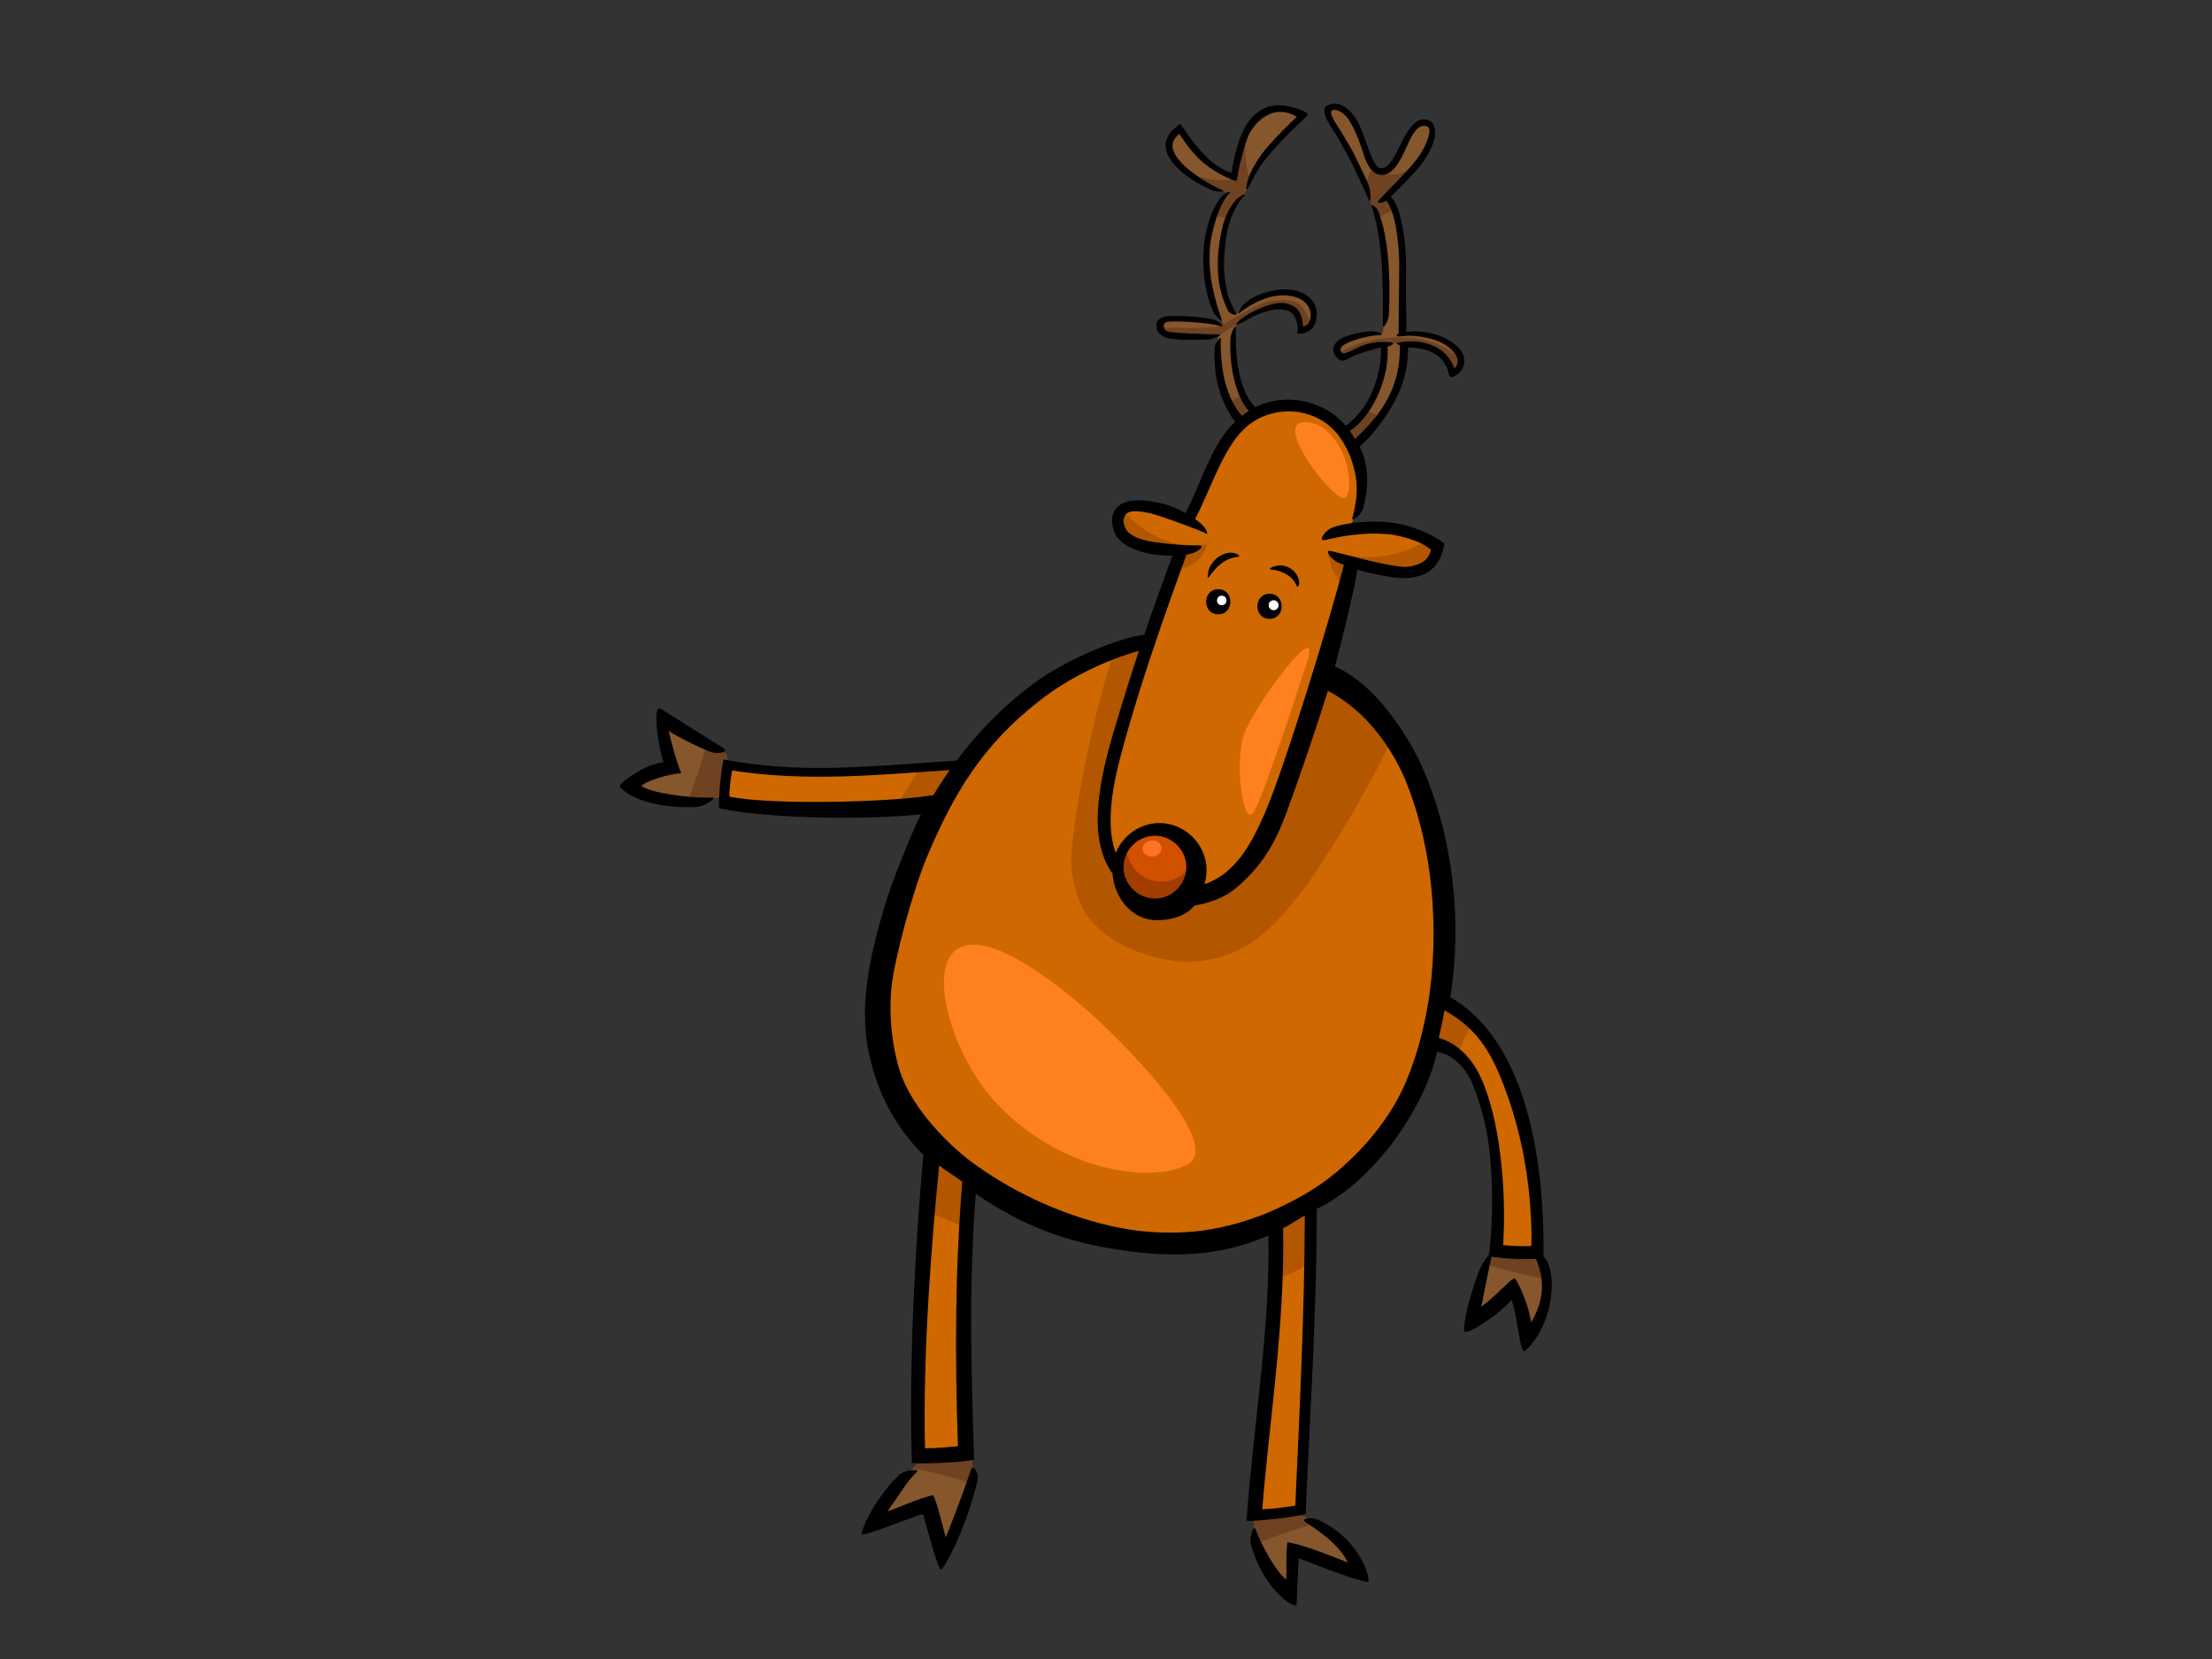 <?xml version="1.0" encoding="utf-8"?>
<!-- Generator: Adobe Illustrator 17.0.0, SVG Export Plug-In . SVG Version: 6.00 Build 0)  -->
<!DOCTYPE svg PUBLIC "-//W3C//DTD SVG 1.1//EN" "http://www.w3.org/Graphics/SVG/1.1/DTD/svg11.dtd">
<svg version="1.1" id="Layer_1" xmlns="http://www.w3.org/2000/svg" xmlns:xlink="http://www.w3.org/1999/xlink" x="0px" y="0px"
	 width="800px" height="600px" viewBox="0 0 800 600" enable-background="new 0 0 800 600" xml:space="preserve">
<rect x="0" y="0" width="800" height="600" fill="#333333" stroke="none"/>
<g>
	<g>
		<path fill="#86562D" d="M484.716,38.863c-1.884-0.802-5.236-0.365-4.495,2.169c0.731,2.493,8.834,15.807,11.47,21.542
			c2.634,5.734,3.874,10.848,5.423,13.948c1.551,3.1,2.326,10.228,3.101,17.357c0.773,7.13,0.618,19.372,0.308,21.542
			c-0.308,2.168,0,4.959-0.773,5.114c-0.777,0.155-7.75,0.309-12.397,2.169c-4.65,1.859-3.565,7.904-0.622,6.509
			c2.945-1.395,8.058-3.874,10.539-4.339c2.48-0.464,3.253,0.155,3.253,0.155s-0.21,8.875-2.944,15.343
			c-4.649,11.004-11.313,15.187-11.313,15.187l3.409,6.509c0,0,10.694-10.692,13.793-17.822c3.099-7.129,4.494-19.062,4.494-19.062
			s7.438-0.93,11.313,1.705c3.876,2.634,5.891,7.439,5.891,8.213c0,0.776,4.029-2.48,2.788-6.354
			c-1.238-3.874-6.043-5.268-9.608-6.974c-3.564-1.705-10.694-0.774-10.694-0.774s0.465-19.063-0.464-27.897
			c-0.929-8.833-1.703-12.087-2.635-15.651c-0.93-3.564-2.944-6.199-2.944-6.199s11.623-11.003,14.723-17.667
			c3.097-6.664,1.395-10.074-2.326-8.833c-3.718,1.239-6.818,7.903-8.523,11.313c-1.705,3.41-5.891,8.214-8.214,5.269
			c-2.327-2.945-4.805-11.468-6.509-15.188C489.736,43.909,487.558,40.07,484.716,38.863z"/>
		<path fill="#86562D" d="M448.451,152.77c0,0-3.409-4.34-6.044-12.243c-2.635-7.904-1.858-19.061-1.858-19.061
			s-12.709,0.62-16.12,0.309c-3.409-0.309-8.058-4.649-2.323-6.199c5.734-1.549,20.301,1.86,20.301,1.86s-2.015-4.186-4.182-8.989
			c-2.171-4.803-2.757-15.183-1.397-23.557c2.015-12.398,8.057-15.298,8.057-15.298s-5.266-0.199-12.86-5.159
			c-7.595-4.959-10.074-9.145-8.988-13.172c1.085-4.03,3.564-5.115,3.564-5.115s7.282,10.693,11.778,13.638
			c4.495,2.946,8.059,4.185,8.059,4.185s1.085-15.963,8.213-21.387c7.13-5.424,15.963-1.085,15.963-1.085
			s-11.949,12.487-15.652,18.133c-3.703,5.645-3.72,8.989-4.805,10.228c-1.084,1.24-8.058,7.75-8.523,21.697
			c-0.464,13.949,3.099,19.992,3.874,21.076c0.774,1.085,1.859,1.085,3.1,0c1.238-1.085,6.199-7.128,15.807-7.128
			c9.608,0,11.314,7.128,10.538,9.607c-0.774,2.479-2.014,4.03-3.41,4.185c-1.394,0.155-1.703-2.015-2.323-4.03
			c-0.62-2.015-2.48-5.269-7.594-4.185c-5.114,1.086-13.947,5.115-14.567,6.665c-0.62,1.55-1.705,9.609-0.156,16.737
			c1.55,7.129,6.664,13.639,6.664,13.639L448.451,152.77z"/>
		<path fill="#6F4221" d="M497.105,149.706c-1.326-0.631-2.525-1.18-3.679-1.692c-3.683,5.36-7.16,7.544-7.16,7.544l3.409,6.509
			c0,0,5.485-5.485,9.738-11.219C498.648,150.46,497.879,150.075,497.105,149.706z"/>
		<path fill="#6F4221" d="M516.006,123.134c-5.06-1.304-13.096-1.368-18.246-0.389c-5.557,1.055-9.777,2.524-13.478,5.096
			c0.279,1.208,1.195,1.966,2.448,1.372c2.945-1.395,8.058-3.874,10.539-4.339c1.203-0.226,2.004-0.195,2.51-0.104
			c2.707-0.471,5.452-0.698,8.198-0.719c1.344-0.009,2.502,0.361,3.458,0.978c2.461,0.037,5.697,0.403,7.84,1.86
			c3.876,2.634,5.891,7.439,5.891,8.213c0,0.675,3.057-1.707,3.024-4.894C524.919,126.873,520.854,124.383,516.006,123.134z"/>
		<path fill="#6F4221" d="M497.997,78.994c1.955-1.149,3.992-2.15,6.09-3.025c-1.008-2.787-2.479-4.717-2.479-4.717
			s11.623-11.003,14.723-17.667c0.715-1.54,1.169-2.899,1.405-4.075c-3.262,8.353-8.895,15.868-17.884,13.007
			c-0.211-0.067-0.381-0.17-0.517-0.297c-0.762,0.104-1.475-0.137-2.067-0.886c-0.339-0.428-0.681-0.979-1.024-1.611
			c-0.694,2.571-1.581,5.107-2.609,7.559c1.416,3.769,2.37,7.022,3.477,9.24C497.441,77.175,497.731,78.018,497.997,78.994z"/>
		<path fill="#6F4221" d="M444.681,145.357c-0.107,0.064-0.212,0.131-0.316,0.197c2.107,4.694,4.086,7.216,4.086,7.216l5.114-4.649
			c0,0-1.763-2.246-3.533-5.543C448.2,143.404,446.387,144.296,444.681,145.357z"/>
		<path fill="#6F4221" d="M444.884,69.592c0,0-3.652,1.755-6.223,8.362c1.855,0.445,3.773,0.648,5.702,0.662
			c2.238-5.242,5.125-7.997,5.792-8.759c0.666-0.757,0.932-2.306,1.882-4.682c-1.588-5.5-1.947-11.379-1.576-17.166
			c-2.958,5.913-3.815,13.607-3.988,15.514c0.003,0.114-0.007,0.226-0.03,0.34c-0.005,0.069-0.007,0.104-0.007,0.104
			s-0.011-0.003-0.018-0.007c-0.137,0.524-0.538,0.989-1.212,1.056c-5.51,0.548-10.831-0.52-15.926-2.516
			c0.831,0.631,1.736,1.273,2.743,1.931C439.619,69.392,444.884,69.592,444.884,69.592z"/>
		<path fill="#6F4221" d="M465.905,108.66c-5.08-0.346-9.316,0.525-13.665,3.048c-4.049,2.347-10.747,6.101-10.828,6.097
			c-5.837,1.453-16.609,0.526-21.871,0.753c0.582,1.541,2.936,3.04,4.889,3.217c3.41,0.311,16.12-0.309,16.12-0.309
			s-0.005,0.049-0.011,0.141c0.624-0.494,4.943-3.267,6.584-3.983c0.995-1.629,9.514-5.484,14.502-6.543
			c5.114-1.084,6.974,2.17,7.594,4.185c0.62,2.015,0.929,4.185,2.323,4.03c0.926-0.103,1.782-0.82,2.479-2.014
			C472.877,112.776,470.532,108.975,465.905,108.66z"/>
		<path fill="#86562D" d="M539.967,449.958c-0.504,2.022-4.939,18.602-5.925,23.208c-0.99,4.609,13.168-7.243,13.168-7.243
			s4.114,14.484,4.609,16.132c0.492,1.645,6.911-4.939,7.735-13.991c0.825-9.053-4.938-15.967-6.089-16.955
			c-1.154-0.986-1.812-0.492-3.952-0.822C547.375,449.958,540.296,448.64,539.967,449.958z"/>
		<path fill="#86562D" d="M453.878,548.857c-0.503,1.508-1.208,5.432,1.724,11.558c2.933,6.124,10.869,15.354,10.869,15.354
			s2.587-14.403,2.242-14.49c-0.344-0.087,22.772,7.159,22.772,7.159s-0.862-6.901-7.59-12.25
			c-6.728-5.347-11.473-7.503-14.144-8.451C467.074,546.786,454.568,546.786,453.878,548.857z"/>
		<path fill="#86562D" d="M333.382,528.415c-1.509,0.54-6.383,5.606-10.61,11.73c-4.225,6.124-6.641,10.954-6.641,10.954
			l21.217-6.985l3.192,18.112c0,0,6.555-11.214,9.23-18.889c2.673-7.678,2.155-15.526,1.381-16.39
			C350.374,526.086,335.797,527.554,333.382,528.415z"/>
		<path fill="#86562D" d="M261.374,288.05c0,0-5.026,1.216-9.89,1.378c-4.864,0.163-16.779-1.702-20.103-3.242
			c-3.325-1.541-2.109-3.486-0.972-4.54c1.134-1.054,12.644-4.864,12.644-4.864s-4.457-15.321-2.918-16.536
			c1.539-1.216,8.349,3.809,11.349,5.755c3,1.947,10.538,6.161,11.186,6.648C263.318,273.134,262.509,287.643,261.374,288.05z"/>
		<path fill="#6F4221" d="M559.311,462.738c-1.13-6.341-4.933-10.845-5.846-11.628c-1.154-0.986-1.812-0.492-3.952-0.822
			c-2.138-0.33-9.217-1.648-9.547-0.33c-0.199,0.796-1.005,3.847-1.972,7.533C545.014,459.588,552.159,461.176,559.311,462.738z"/>
		<path fill="#6F4221" d="M476.233,550.85c-2.811-1.66-4.977-2.579-6.484-3.113c-2.675-0.951-15.181-0.951-15.872,1.12
			c-0.442,1.324-1.036,4.501,0.799,9.388C461.722,555.289,468.918,552.868,476.233,550.85z"/>
		<path fill="#6F4221" d="M351.393,536.58c0.716-4.997,0.301-9.028-0.241-9.632c-0.777-0.861-15.354,0.606-17.769,1.467
			c-0.609,0.218-1.764,1.172-3.203,2.632C337.366,532.327,344.445,534.246,351.393,536.58z"/>
		<path fill="#6F4221" d="M262.67,272.648c-0.427-0.319-3.819-2.243-6.947-4.08c-1.805,6.656-3.933,13.227-6.444,19.643
			c-0.152,0.386-0.308,0.771-0.46,1.158c1.016,0.06,1.922,0.083,2.665,0.058c4.864-0.161,9.89-1.378,9.89-1.378
			C262.509,287.643,263.318,273.134,262.67,272.648z"/>
		<path fill="#CF6800" d="M429.96,188.194c0,0,8.991-24.277,17.983-34.467c8.99-10.191,25.176-8.992,34.768-0.898
			c9.592,8.092,10.489,17.683,10.191,23.677c-0.3,5.994-5.096,14.687-5.096,14.687s15.587,0,22.18,2.098
			c6.595,2.098,9.891,5.095,9.891,5.095s-1.498,8.393-11.089,8.992c-9.593,0.601-19.183-3.297-19.183-3.297l-11.091,40.462
			c0,0,26.076,6.296,36.868,44.959c10.789,38.665,4.794,72.235,4.794,72.235s12.191,2.982,20.682,19.482
			c15.885,30.87,15.495,71.585,15.495,71.585l-14.677-0.313c0,0,1.25-27.443-2.616-45.496c-2.002-9.347-5.666-19.099-10.79-24.278
			c-4.769-4.821-11.09-5.396-11.09-5.396s-4.938,15.276-8.691,21.882c-7.22,12.694-16.471,21.65-22.78,26.974
			c-9.59,8.093-11.39,7.494-11.39,7.494l-3.895,111.798l-16.787,2.398l7.495-106.102c0,0-19.483,11.388-56.348,6.593
			c-36.867-4.797-53.053-23.379-53.053-23.379l-2.997,50.053l0.899,49.755l-17.385,1.8c0,0,0.601-47.059,1.5-64.142
			c0.899-17.084,3.595-47.957,3.595-47.957s-17.681-14.687-19.181-44.659c-1.498-29.972,21.281-78.828,21.281-78.828
			s-26.076,1.497-43.762,1.497c-17.682,0-33.269-2.996-33.269-2.996l0.902-12.889c0,0,16.485,2.998,45.557,1.799
			c29.073-1.199,38.666-1.499,38.666-1.499s8.991-13.487,28.471-27.575c19.484-14.086,38.365-17.083,38.365-17.083l11.691-32.971
			c0,0-23.743-0.075-20.682-13.187C407.479,177.106,429.96,188.194,429.96,188.194z"/>
		<path fill="#B35600" d="M423.747,205.818c0.804,0.031,1.612,0.03,2.418-0.029c0.355-0.066,1.212-0.205,1.482-0.274
			c0.532-0.138,1.063-0.277,1.584-0.456c0.195-0.066,0.386-0.14,0.582-0.211c0.464-0.234,0.929-0.468,1.371-0.738
			c0.39-0.235,0.773-0.482,1.147-0.736c0.201-0.168,0.45-0.374,0.57-0.486c0.502-0.478,0.998-0.961,1.446-1.487
			c0.027-0.032,0.045-0.053,0.068-0.081c0.079-0.113,0.163-0.224,0.239-0.34c0.376-0.583,0.744-1.172,1.055-1.795
			c0.081-0.162,0.207-0.469,0.304-0.707c0.202-0.59,0.378-1.187,0.525-1.791c-0.91,0.361-1.893,0.579-2.918,0.609
			c-11.016,0.336-20.67-4.703-27.491-12.824c-0.339,0.447-0.597,0.982-0.746,1.623c-3.061,13.112,20.682,13.187,20.682,13.187
			L423.747,205.818z"/>
		<path fill="#B35600" d="M499.2,201.201c-6.635,0.825-12.9-0.1-19.025-2.047c0.076,0.734,0.186,1.665,0.13,1.473
			c0.275,1.435,0.631,2.857,1.127,4.232c0.095,0.266,0.479,1.18,0.446,1.136c0.026,0.052,0.046,0.106,0.071,0.157
			c0.346,0.697,0.697,1.393,1.09,2.064c0.492,0.839,1.001,1.67,1.566,2.461c0.099,0.142,0.203,0.28,0.304,0.418
			c0.057,0.069,0.123,0.15,0.207,0.254c0.617,0.719,1.256,1.417,1.923,2.09l2.566-9.36c0,0,9.59,3.897,19.183,3.297
			c9.59-0.599,11.089-8.992,11.089-8.992s-1.431-1.293-4.276-2.775C510.648,198.729,505.216,200.453,499.2,201.201z"/>
		<path fill="#B35600" d="M332.537,277.463c-2.54,4.925-5.547,9.629-8.59,14.297c7.437-0.317,13.311-0.637,15.001-0.731
			c0.005-0.012,0.015-0.024,0.022-0.039c1.909-3.155,3.768-6.349,5.437-9.638c0.735-1.453,1.454-2.918,2.118-4.405
			C344.734,277.008,340.412,277.158,332.537,277.463z"/>
		<path fill="#B35600" d="M338.156,439.273c1.136,0.503,2.269,1.004,3.409,1.494c0.427,0.184,0.857,0.368,1.286,0.551
			c0.064,0.026,0.126,0.053,0.203,0.084c2.488,1.033,4.993,2.019,7.517,2.959l0.951-15.881c-5.329-2.244-10.23-5.725-14.569-9.433
			c-0.37,4.369-0.953,11.408-1.541,18.993C336.326,438.454,337.239,438.867,338.156,439.273z"/>
		<path fill="#B35600" d="M462.775,462.141c0.8-0.282,1.597-0.579,2.387-0.892c0.266-0.127,1.874-0.824,2.177-0.97
			c2.098-1.01,4.152-2.102,6.167-3.267l0.727-20.845c-4.234,2.696-8.592,5.211-13.206,7.053l-1.402,19.887
			C460.686,462.823,461.736,462.505,462.775,462.141z"/>
		<path fill="#B35600" d="M520.732,361.902c-0.753,5.21-1.454,10.432-2.261,15.632c1.835,0.38,5.331,1.399,8.488,3.991
			c1.781-4.005,3.645-7.975,5.533-11.932C527.228,364.351,522.336,362.43,520.732,361.902z"/>
		<path fill="#B35600" d="M387.642,306.954c-0.791,8.004,0.902,14.62,3.184,19.947c2.282,5.327,6.007,9.126,11.468,12.743
			c5.464,3.616,13.09,6.013,15.325,6.555c1.477,0.36,8.619,2.023,13.551,1.636c4.931-0.389,13.082-1.274,21.466-7.014
			c8.385-5.742,12.955-11.742,17.616-17.682c4.657-5.939,6.741-9.516,9.898-14.419c7.025-10.9,13.564-22.125,19.437-33.687
			c1.657-3.259,3.261-6.543,4.817-9.851c-9.84-14.413-21.338-19.155-24.83-20.318c-0.207,0.302-8.998,21.327-9.807,24.151
			c-3.358,11.704-6.408,23.654-13.134,33.985c-6.572,10.097-17.068,20.878-30.138,20.489c-6.315-0.19-12.057-2.688-17.159-6.294
			c-5.671-4.013-8.619-9.887-9.57-15.404c-0.951-5.517-0.114-10.015-0.29-12.754c-0.236-3.637,0.75-7.285,1.551-10.808
			c0.708-3.111,1.463-6.213,2.258-9.304c1.541-5.984,3.333-11.753,5.564-17.519c1.13-2.918,4.592-18.561,4.384-18.936
			c-1.753,0.358-5.427,1.211-10.272,2.884c-0.011,0.028-0.022,0.055-0.031,0.083C396.004,256.894,389.735,285.732,387.642,306.954z"
			/>
		<path fill="#D25100" d="M410.859,302.169c7.151-4.548,22.457-0.736,22.457,12.519c0,13.252-9.94,17.67-20.248,14.357
			C402.76,325.731,398.709,309.901,410.859,302.169z"/>
		<path fill="#A23D00" d="M432.294,309.193c-1.353,5.498-6.389,9.676-12.255,9.676c-6.878,0-12.617-5.74-12.617-12.616
			c0-0.452,0.026-0.898,0.076-1.339c-7.846,8.241-3.632,21.173,5.57,24.131c10.308,3.313,20.248-1.105,20.248-14.357
			C433.315,312.628,432.944,310.8,432.294,309.193z"/>
		<g>
			<path d="M440.6,222.178c5.857,0,5.857-9.082,0-9.082C434.745,213.096,434.745,222.178,440.6,222.178z"/>
			<path d="M459.144,214.73c-5.857,0-5.857,9.082,0,9.082C465.001,223.812,465.001,214.73,459.144,214.73z"/>
			<path d="M464.884,104.645c-2.084,0-4.19,0.344-6.138,0.845c-3.191,0.82-6.873,2.338-9.338,5.011
				c-1.059,1.146-1.968,3.743-0.926,2.568c0.393-0.444,4.112-3.186,8.325-4.83c4.215-1.644,9.25-2.056,13.259-0.206
				c2.168,1,4.216,3.392,3.907,6.477c-0.308,3.082-2.035,3.447-2.776,3.596c0.103-1.234-0.393-4.373-1.837-6.101
				c-1.448-1.735-4.213-2.518-6.383-2.43c-5.038,0.206-13.58,4.489-15.67,7.309c-0.929,1.252,1.824-0.125,4.912-1.88
				c2.639-1.503,9.009-4.196,13.653-2.583c2.758,0.956,3.784,4.965,3.373,8.254c4.729,0.411,7.503-3.39,6.903-8.245
				c-0.438-3.524-3.217-5.949-6.451-7.05C468.163,104.858,466.53,104.645,464.884,104.645z"/>
			<path d="M421.329,121.982c2.654,1.261,13.509,0.857,15.459,0.822c1.95-0.035,5.654-1.81,4.112-1.846
				c-3.101-0.07-16.696-0.405-18.519-1.068c-0.921-0.334-1.375-0.844-1.49-1.64c-0.115-0.796,0.149-1.442,0.971-1.79
				c1.299-0.551,15.211,0,19.835,1.542c1.486,0.496-0.616-1.644-2.365-2.261c-3.343-1.181-15.416-1.954-18.397-1.132
				c-2.981,0.824-2.661,2.452-2.646,3.831C418.31,120.124,419.969,121.337,421.329,121.982z"/>
			<path d="M444.884,69.592c0.789-0.771-2.314,0.474-3.29,1.747c-8.119,10.586-7.914,30.115-2.878,41.318
				c0.636,1.415,3.747,4.447,3.187,2.982c-1.705-4.473-3.283-10.403-3.968-15.141c-0.563-4.308-0.665-8.648-0.129-12.963
				C438.245,84.489,440.465,73.909,444.884,69.592z"/>
			<path d="M447.043,113.275c-0.719-1.233-2.57-4.625-3.288-7.915c-0.721-3.289-1.169-7.421-1.07-10.663
				c0.144-4.651,0.796-10.911,2.096-14.622c1.302-3.71,2.57-6.269,5.344-9.455c0.781-0.896-1.951,0.308-3.186,1.747
				c-1.233,1.439-3.229,4.127-4.418,8.222c-1.09,3.75-1.931,9.388-2.057,13.26c-0.239,7.281,0.925,12.848,3.699,18.603
				C444.723,113.613,447.762,114.51,447.043,113.275z"/>
			<path d="M437.997,68.667c2.16,0.925,5.591,0.73,4.156,0.114c-3.997-1.713-7.802-4.017-11.254-6.654
				c-1.767-1.388-3.439-2.899-4.844-4.66c-0.583-0.784-1.096-1.604-1.501-2.495c-0.206-0.538-0.363-1.079-0.46-1.647
				c-0.033-0.403-0.033-0.801,0.004-1.202c0.072-0.397,0.179-0.777,0.323-1.153c0.206-0.423,0.446-0.818,0.722-1.197
				c0.415-0.494,0.871-0.937,1.363-1.355c2.311,3.466,5.635,8.324,10.464,11.82c4.832,3.495,10.304,5.679,10.382,5.036
				c0.628-5.122,2.775-12.744,3.906-15.623c1.131-2.878,4.01-6.784,8.017-8.427c4.009-1.646,7.606-0.31,9.764,1.027
				c-3.854,3.533-6.789,6.58-10.278,10.484c-3.568,3.989-6.783,9.456-7.503,12.539c-0.353,1.511-1.098,4.746,0.225,2.538
				c1.214-2.023,2.731-5.95,6.044-10.041c8.325-10.279,15.632-15.647,15.417-16.342c-0.411-1.336-7.297-3.803-12.128-3.29
				c-3.899,0.416-7.368,3.109-9.354,5.963c-3.778,5.43-5.447,14.183-6.064,18.398c-2.364-0.514-6.182-3.164-6.991-3.843
				c-4.726-3.968-8.528-9.518-11.509-13.836C412.918,53.968,429.856,65.178,437.997,68.667z"/>
			<path d="M502.341,113.48c0.556-13.893-0.205-27.443-3.701-36.694c-0.749-1.983-3.185-3.493-2.568-2.054
				c0.616,1.439,2.056,6.475,3.084,14.697c1.027,8.223,1.031,18.812,1.018,28.293C500.171,119.287,502.237,116.05,502.341,113.48z"
				/>
			<path d="M538.669,415.964c0.963,8.835,1.695,22.599-0.193,38.346c4.143,0.942,16.883,1.642,19.757,0.439
				c0.278-22.012-1.81-75.669-33.683-94.07c4.285-28.131,1.092-57.561-10.271-83.442c-3.012-6.858-14.72-28.85-31.482-36.193
				c2.071-7.722,6.675-25.941,8.13-34.991c3.335,1.031,5.716,1.405,9.693,2.233c6.049,1.261,14.282,1.595,18.576-3.844
				c1.542-1.953,2.467-4.008,3.187-7.811c-3.522-3.134-10.914-5.963-15.467-6.977c-3.206-0.713-6.488-1.013-9.787-1.013
				c-6.441,0-11.851,1.001-14.936,2.029c-3.081,1.029-5.719,5.253-3.046,4.638c3.025-0.699,6.07-1.282,9.147-1.722
				c4.92-0.625,9.862-0.844,14.795-0.287c2.809,0.41,10.66,2.1,14.463,5.593c-1.13,4.112-3.804,5.036-6.578,5.755
				c-2.775,0.72-4.706,0.217-6.662-0.022c-7.391-1.116-15.704-3.637-22.938-5.323c-2.671-0.62,0.163,3.099,2.672,4.215
				c0.589,0.26,1.25,0.525,1.964,0.791c-3.954,16.135-21.422,73.604-28.681,90.044c-2.391,5.414-4.971,10.788-8.545,15.527
				c-1.741,2.207-3.679,4.233-5.877,5.986c-1.73,1.29-3.579,2.383-5.553,3.26c-0.587,0.237-1.181,0.451-1.779,0.648
				c0.513-1.606,0.791-3.308,0.791-5.066c0-9.284-7.746-17.03-17.028-17.03c-7.099,0-13.294,4.529-15.817,10.809
				c-0.724-2.004-1.203-4.079-1.515-6.191c-0.585-4.794-0.343-9.646,0.273-14.426c0.65-4.655,1.652-9.251,2.844-13.793
				c2.137-8.151,4.538-16.234,7.049-24.277c5.149-16.472,10.923-32.739,16.855-48.94c0.037-0.1,0.066-0.199,0.09-0.296
				c0.472-0.073,0.902-0.151,1.28-0.233c2.975-0.643,5.83-3.126,3.084-3.085c-5.553,0.085-10.118-0.438-15.64-1.129
				c-2.297-0.344-4.551-0.833-6.714-1.681c-0.83-0.384-1.614-0.814-2.365-1.337c-0.393-0.332-0.755-0.679-1.103-1.063
				c-0.244-0.349-1.873-2.519-1.078-4.923c0.792-2.405,3.464-2.713,9.026-1.565c4.383,0.905,19.803,6.949,19.828,6.972
				c2.044,1.816,1.128-1.154-0.926-2.981c-0.7-0.62-1.465-1.227-2.276-1.81c4.882-9.309,8.557-20.998,14.893-29.46
				c1.443-1.798,3.019-3.423,4.813-4.864c1.539-1.118,3.15-2.032,4.883-2.804c1.943-0.753,3.912-1.284,5.971-1.616
				c2.213-0.245,4.392-0.243,6.607,0.011c2.01,0.331,3.927,0.854,5.819,1.594c1.668,0.756,3.221,1.647,4.711,2.713
				c1.485,1.185,2.799,2.493,4.011,3.963c1.627,2.166,2.95,4.488,4.053,6.963c1.162,2.872,1.984,5.815,2.456,8.876
				c0.279,2.455,0.32,4.883,0.038,7.334c-0.243,1.454-0.8,5.076-1.288,6.472c-0.907,2.6,3.187-0.619,3.865-3.26
				c1.842-7.186,2.281-14.859-1.329-22.098c4.901-4.245,10.111-11.411,13.042-17.148c3.04-5.953,4.533-12.176,4.468-18.836
				c0-0.021,2.426,0.242,3.925,0.422c1.341,0.212,2.638,0.546,3.907,1.037c1.044,0.456,2.018,1.006,2.936,1.684
				c0.707,0.58,1.343,1.212,1.919,1.923c0.555,0.765,1.016,1.566,1.398,2.429c0.298,0.783,0.523,1.574,0.696,2.396
				c0.126,0.599,0.905,1.082,1.493,0.848c2.975-1.182,4.538-3.937,3.942-7.1c-0.536-2.834-3.446-4.988-5.78-6.323
				c-5.018-2.871-10.693-3.354-15.041-2.871c0.008-6.523-0.225-13.614-0.114-20.512c0.09-5.55-0.015-12.027-1.66-19.221
				c-0.778-3.41-1.798-7.182-3.902-9.172c2.353-2.239,7.644-7.369,10.739-11.275c3.244-4.094,6.936-10.902,4.607-14.921
				c-0.998-1.719-3.204-2.081-4.763-1.532c-1.842,0.651-3.222,2.465-4.314,4.033c-2.48,3.563-3.746,7.848-6.351,11.333
				c-0.399,0.493-0.823,0.95-1.309,1.358c-0.285,0.205-0.578,0.384-0.894,0.533c-0.229,0.083-0.46,0.147-0.698,0.192
				c-0.258,0.018-0.507,0.018-0.762-0.001c-0.127-0.024-0.248-0.054-0.373-0.093c-0.152-0.075-0.296-0.161-0.437-0.258
				c-0.26-0.228-0.493-0.474-0.716-0.739c-0.694-0.956-1.216-2.009-1.688-3.089c-1.565-3.823-2.672-7.808-4.437-11.579
				c-2.381-5.081-6.698-8.986-11.325-7.033c-3.897,1.646,2.163,9.206,3.393,11.408c1.954,3.496,4.641,7.994,6.271,11.614
				c1.85,4.112,3.297,7.069,5.14,11.204c0.633,1.429,0.925-1.542,0.205-4.318c-0.72-2.775-3.596-8.015-4.933-10.996
				c-1.336-2.98-3.906-6.886-5.243-9.251c-0.985-1.744-5.483-7.609-2.879-7.914c2.605-0.305,4.889,2.426,5.758,3.803
				c3.697,5.864,4.717,11.521,6.173,14.781c1.29,2.89,3.411,5.635,6.915,4.708c2.821-0.747,4.555-3.797,5.839-6.169
				c1.603-2.957,3.069-6.844,4.302-8.592c1.233-1.748,2.536-3.36,4.815-2.657c2.277,0.704-0.103,5.767-0.508,6.771
				c-0.883,1.981-2.063,3.786-3.37,5.511c-3.629,4.629-9.612,10.316-13.579,14.632c-0.986,1.071,1.539,0.989,2.937,0.038
				c1.709,2.581,2.659,5.764,3.333,9.314c0.717,3.803,1.307,9.864,1.253,14.699c-0.079,7.327-0.218,16.669-0.225,24.08
				c-0.213,0.092-0.391,0.184-0.517,0.279c-0.822,0.618,0.43,0.841,1.851,0.618c1.953-0.31,4.003-0.17,6.269,0.101
				c2.35,0.332,6.272,1.132,9.251,2.981c2.982,1.85,3.98,4.059,4.211,4.516c0.111,0.31,0.197,0.613,0.263,0.938
				c0.023,0.313,0.024,0.612,0.005,0.927c-0.058,0.305-0.133,0.593-0.233,0.89c-0.13,0.276-0.275,0.533-0.443,0.793
				c-0.167,0.2-0.339,0.383-0.532,0.563c-2.712-8.408-12.267-11.108-20.446-9.349c-0.91,0.195-0.072,0.604,0.883,0.919
				c-0.084,0.159-0.136,0.347-0.134,0.57c0.023,2.097-0.092,4.177-0.354,6.254c-0.479,3.253-1.333,6.407-2.575,9.452
				c-1.38,3.201-3.152,6.184-5.253,8.967c-2.122,2.718-5.365,6.226-8.073,8.652c-0.148-0.268-0.29-0.535-0.449-0.802
				c-0.433-0.74-0.898-1.45-1.389-2.134c4.711-3.032,8.325-8.599,10.455-13.61c2.239-5.26,3.6-11.185,3.192-16.929
				c0.003,0,0.004,0,0.005,0c1.557-0.16,2.863-1.307,1.321-1.47c-3.16-0.332-6.303-0.224-9.31,0.795
				c-4.382,1.485-7.632,4.067-8.66,2.834c-0.623-0.745-0.305-1.959,0.361-2.419c0.667-0.46,1.561-0.948,2.399-1.318
				c2.925-1.206,6.07-1.947,9.196-2.387c0.649-0.085,1.304-0.156,1.958-0.145c1.569,0.025,0.271-1.337-3.019-1.337
				c-3.29,0-8.671,1.252-11.025,2.609c-1.698,0.979-3.31,2.623-2.747,4.737c0.332,1.243,1.168,2.466,2.261,3.035
				c1.546,0.806,3.234-0.704,4.55-1.33c2.296-0.946,6.62-2.465,10.31-3.22c0.099,1.854,0.001,3.703-0.229,5.549
				c-0.496,3.414-1.423,6.734-2.724,9.927c-1.115,2.594-2.44,5.087-4.167,7.324c-2.056,2.659-4.436,4.694-5.557,5.532
				c-5.213-6.082-12.835-9.482-21.003-9.482c-0.277,0-0.55,0.005-0.828,0.012c-3.945,0.111-7.583,1.085-10.869,2.723
				c-6.155-5.654-7.457-19.384-7.048-28.399c0.102-2.253-1.863,1.339-1.985,3.45c-0.62,10.635,2.342,21.965,6.671,26.278
				c-0.872,0.548-1.711,1.145-2.525,1.783c-2.415-2.663-4.777-6.98-6.13-12.39c-1.57-6.269-1.68-13.643-1.465-15.568
				c0.104-0.927-2.159,1.735-2.235,3.148c-0.576,10.826,1.912,19.497,7.365,27.048c-2.091,1.895-3.152,3.248-4.779,5.66
				c-5.325,7.885-8.729,18.785-13.113,27.275c-2.936-1.648-6.128-2.938-8.99-3.561c-2.24-0.488-5.209-1.065-8.086-1.065
				c-3.208,0-6.304,0.715-8.169,3.072c-1.839,2.324-1.607,5.283-0.716,7.952c1.153,3.441,4.193,5.391,7.392,6.692
				c4.555,1.856,9.647,2.381,13.787,2.323c-3.573,9.775-6.836,18.726-10.182,28.585c-9.795,1.29-28.768,9.121-40.908,18.308
				c-10.214,7.735-19.282,16.978-26.971,27.234c-24.446,1.49-49.431,4.399-73.879,1.228c-2.831-0.393-7.391-1.027-10.192-1.604
				c-0.843-0.173-2.456,17.475-1.717,17.634c18.092,3.895,54.425,4.175,72.933,2.154c-2.419,4.441-10.335,23.505-13.318,33.713
				c-5.018,17.16-9.391,35.415-5.411,53.273c3.244,14.567,9.733,26.38,19.562,36.209c-2.985,32.991-5.275,75.456-4.142,111.444
				c3.278,0.378,17.896-0.161,22.523-1.206c-1.15-33.43-1.949-62.828,0.567-96.219c18.511,12.838,36.022,18.756,59.459,21.295
				c23.435,2.539,37.754-2.449,46.402-6.17c0.584,34.838-5.499,68.979-7.939,103.024c-0.065,0.885,21.356-1.538,21.395-2.51
				c1.585-36.909,4.041-73.2,4.032-110.166c20.223-9.498,38.985-36.2,43.495-56.765c5.053,0.72,10.272,5.004,13.17,12.449
				C535.753,400.218,537.817,408.153,538.669,415.964z M417.696,302.264c6.191,0,11.354,5.163,11.354,11.354
				c0,2.894-1.13,5.564-2.967,7.588c-0.084,0.091-0.171,0.18-0.256,0.269c-0.049,0.053-0.099,0.103-0.146,0.155
				c-0.129,0.125-0.258,0.25-0.391,0.371c-0.051,0.048-0.107,0.092-0.161,0.138c-0.088,0.079-0.176,0.157-0.267,0.231
				c-0.062,0.051-0.126,0.1-0.188,0.148c-0.087,0.07-0.174,0.138-0.259,0.203c-0.066,0.049-0.136,0.095-0.201,0.142
				c-0.088,0.064-0.176,0.125-0.264,0.185c-0.071,0.046-0.141,0.092-0.213,0.137c-0.09,0.057-0.178,0.114-0.269,0.168
				c-0.072,0.045-0.147,0.086-0.218,0.127c-0.092,0.052-0.184,0.104-0.278,0.154c-0.075,0.041-0.151,0.079-0.224,0.117
				c-0.095,0.049-0.191,0.095-0.286,0.141c-0.076,0.036-0.153,0.071-0.232,0.105c-0.098,0.045-0.195,0.086-0.296,0.127
				c-0.076,0.03-0.155,0.063-0.233,0.093c-0.1,0.039-0.203,0.077-0.305,0.112c-0.079,0.028-0.156,0.056-0.235,0.082
				c-0.107,0.035-0.213,0.066-0.319,0.098c-0.076,0.024-0.156,0.046-0.236,0.068c-0.11,0.031-0.22,0.057-0.331,0.083
				c-0.077,0.018-0.153,0.038-0.231,0.055c-0.117,0.024-0.236,0.047-0.354,0.069c-0.072,0.012-0.145,0.028-0.218,0.04
				c-0.129,0.02-0.258,0.037-0.389,0.052c-0.064,0.008-0.127,0.019-0.193,0.027c-0.152,0.017-0.308,0.028-0.461,0.039
				c-0.042,0.003-0.085,0.007-0.127,0.009c-0.199,0.011-0.401,0.018-0.605,0.018c-0.24,0-0.479-0.01-0.717-0.025
				c-1.802-0.117-3.5-0.67-4.988-1.553c-0.395-0.234-0.776-0.489-1.138-0.767c-0.024-0.018-0.047-0.037-0.072-0.056
				c-0.157-0.123-0.313-0.251-0.465-0.384c-0.028-0.024-0.06-0.05-0.09-0.077c-0.346-0.306-0.674-0.631-0.982-0.977
				c-0.016-0.019-0.032-0.037-0.05-0.056c-0.136-0.156-0.269-0.314-0.396-0.475c-0.023-0.028-0.043-0.056-0.066-0.085
				c-0.285-0.366-0.548-0.75-0.787-1.15c-0.012-0.022-0.026-0.041-0.037-0.062c-0.107-0.18-0.206-0.362-0.301-0.546
				c-0.018-0.032-0.035-0.063-0.05-0.095c-0.21-0.416-0.397-0.845-0.556-1.286c-0.011-0.026-0.019-0.053-0.027-0.079
				c-0.068-0.194-0.13-0.391-0.19-0.589c-0.011-0.037-0.022-0.074-0.031-0.112c-0.128-0.453-0.225-0.915-0.293-1.384
				c-0.007-0.036-0.011-0.069-0.015-0.103c-0.027-0.202-0.048-0.405-0.065-0.608c-0.004-0.045-0.007-0.091-0.012-0.137
				c-0.015-0.234-0.023-0.471-0.024-0.709l0,0c0-0.013-0.001-0.025-0.001-0.036C406.344,307.427,411.508,302.264,417.696,302.264z
				 M263.864,288.109c-0.393-1.029,0.674-8.274,0.923-9.444c27.097,4.183,52.522,1.553,78.683-0.158
				c-1.339,1.899-2.636,3.828-3.878,5.787c-0.685,1.077-1.348,2.172-1.997,3.272C320.747,290.337,278.029,291.127,263.864,288.109z
				 M346.455,523.022c-3.599,0.419-8.293,0.796-11.909,0.757c-0.839-35.109,2.459-75.049,5.104-102.27
				c1.334,1.115,6.97,4.776,8.355,5.828C345.404,460.694,345.309,489.643,346.455,523.022z M468.468,544.517
				c-3.435,0.598-9.064,1.283-11.943,1.344c2.242-29.705,8.288-66.603,7.511-101.668c2.25-1.052,5.685-3.413,7.865-4.616
				C471.797,475.431,470.052,508.719,468.468,544.517z M508.665,390.827c-4.607,11.064-12.837,22.464-25.033,32.858
				c-7.419,6.323-16.094,11.009-25.051,14.867c-7.547,3.135-15.423,5.344-23.515,6.49c-8.196,1.043-16.471,0.981-24.663-0.072
				c-10.678-1.512-21.028-4.669-30.964-8.813c-10.412-4.445-20.351-10.013-29.353-16.893c-6.126-4.79-18.97-16.717-24.026-30.142
				c-2.419-6.424-5.046-19.447-3.584-32.543c1.094-9.787,7.417-33.991,12.989-47.17c9.403-22.243,19.704-39.709,40.228-55.781
				c11.638-9.112,24.654-14.933,36.233-18.27c-2.206,6.623-4.334,13.274-6.352,19.96c-3.919,12.985-8.257,26.439-8.58,40.127
				c-0.169,7.255,1.259,14.802,5.358,20.493c0.648,8.727,7.012,16.852,15.884,16.852c5.296,0,10.605-1.385,13.747-5.272
				c5.351-0.97,10.658-2.7,14.878-6.214c9.493-7.911,14.307-16.26,18.455-27.496c4.738-12.83,10.416-29.561,14.946-43.96
				c6.779,3.579,12.738,8.556,18.021,15.313c3.975,5.084,7.26,10.602,9.819,16.532c4.539,10.896,7.351,22.456,8.958,34.136
				c1.85,14.242,1.904,28.722,0.043,42.968C515.586,369.764,512.923,380.593,508.665,390.827z M520.348,375.368
				c0.812-3.301,1.503-6.632,2.078-9.978c10.104,5.601,15.398,12.845,19.578,22.598c10.884,25.394,12.095,50.25,11.84,62.622
				c-2.194,0.255-8.637-0.057-10.224-0.313c1.313-19.914-1.162-46.419-8.424-61.351
				C532.103,382.588,527.089,377.299,520.348,375.368z"/>
			<path d="M261.271,270.322c-6.911-4.266-20.904-13.08-22.057-13.871c-3.596-2.465-1.13,13.683,0.744,19.233
				c-1.771,0.226-3.518,0.738-5.194,1.359c-3.101,1.147-11.576,6.465-10.556,7.572c4.729,5.139,15.413,7.603,27.03,7.296
				c3.907-0.103,8.188-3.583,6.372-3.494c-8.425,0.41-22.404-1.748-25.593-4.112c0.618-1.439,9.664-4.523,14.392-4.626
				c-1.542-3.39-3.699-11.511-4.628-15.391c2.464,1.67,8.576,4.944,14.7,7.478C259.463,272.999,264.17,272.111,261.271,270.322z"/>
			<path d="M559.423,455.936c-1.501-2.822-5.206-3.744-4.415-1.911c2.14,4.962,3.095,9.105,2.505,13.839
				c-0.593,4.737-2.701,8.703-3.826,10.427c-0.483-4.669-3.15-11.68-5.584-15.735c-0.811-1.355-5.46,4.896-12.383,10.068
				c0.968-4.977,2.803-14.175,3.952-19.164c0.408-1.767-3.378,2.086-5.224,7.463c-1.215,3.539-5.131,14.48-4.893,20.466
				c0.085,2.09,11.976-5.374,17.115-11.238c0.704,2.069,1.371,4.864,2.236,9.826c0.865,4.963,1.412,9.697,2.733,8.515
				C560.845,480.237,563.378,463.367,559.423,455.936z"/>
			<path d="M351.287,531.232c-0.47,1.578-6.418,18.212-9.254,24.781c-1-3.766-3.849-15.439-4.776-15.226
				c-5.278,1.199-11.945,4.329-16.178,5.846c0.576-1.059,1.227-2.065,1.95-3.04c1.749-2.158,5.096-8.222,8.703-11.315
				c1.044-0.896-4.002-1.075-6.566,1.195c-3.883,3.432-11.686,13.604-13.585,21.197c-0.416,1.661,16.127-5.27,22.243-7.166
				c1.294,4.54,5.696,21.562,6.717,20.153c5.075-7.016,10.925-22.601,12.986-32.393
				C354.125,532.428,351.744,529.706,351.287,531.232z"/>
			<path d="M476.507,549.579c-2.012-0.895-6.516-0.51-4.159,1.058c2.399,1.595,11.794,7.315,15.092,14.461
				c-0.981-0.316-15.62-6.525-21.807-7.294c-0.655,3.885-0.212,10.732-0.449,13.433c-3.134-2.088-8.642-11.552-11.196-18.362
				c-0.446-1.193-2.423,2.68-1.492,5.972c4.776,16.868,16.27,23.287,16.42,21.494c0.149-1.789,0.484-13.157,0.783-16.742
				c1.584,0.418,19.183,7.745,24.894,8.533C496.151,572.35,492.65,556.759,476.507,549.579z"/>
		</g>
		<path d="M445.17,199.878c-4.129,0.127-7.255,3.501-8.005,6.254c-0.427,1.566-0.698,3.711,0.207,2.384
			c2.471-3.621,5.757-6.679,10.298-7.132C449.265,201.224,446.787,199.831,445.17,199.878z"/>
		<path d="M469.809,210.134c-0.628-3.626-4.254-6.252-8.131-5.502c-1.588,0.308-3.348,1.239-1.751,1.379
			c3.423,0.298,7.412,2.099,8.797,5.458C469.329,212.943,470.083,211.729,469.809,210.134z"/>
		<path fill="#FF811E" d="M483.959,179.311c-9.013-7.002-24.835-31.021-8.284-25.989c4.958,1.507,11.677,9.605,12.241,20.15
			C488.083,176.604,487.767,182.268,483.959,179.311z"/>
		<path fill="#FF811E" d="M472.661,239.573c-3.259,9.774-15.443,47.833-19.209,54.048c-3.766,6.215-7.156-17.325-3.579-27.873
			C453.452,255.204,478.686,221.494,472.661,239.573z"/>
		<path fill="#FF811E" d="M389.423,362.169c16.345,13.573,53.483,51.789,40.112,58.943c-13.371,7.157-47.267,2.449-70.43-23.54
			C335.941,371.586,326.147,309.628,389.423,362.169z"/>
		
			<ellipse transform="matrix(0.99 -0.14 0.14 0.99 -38.928 61.535)" fill="#FF722B" cx="416.81" cy="306.759" rx="3.397" ry="2.922"/>
	</g>
	<circle fill="#FFFFFF" cx="441.857" cy="217.167" r="1.72"/>
	<circle fill="#FFFFFF" cx="460.62" cy="218.887" r="1.802"/>
</g>
</svg>
